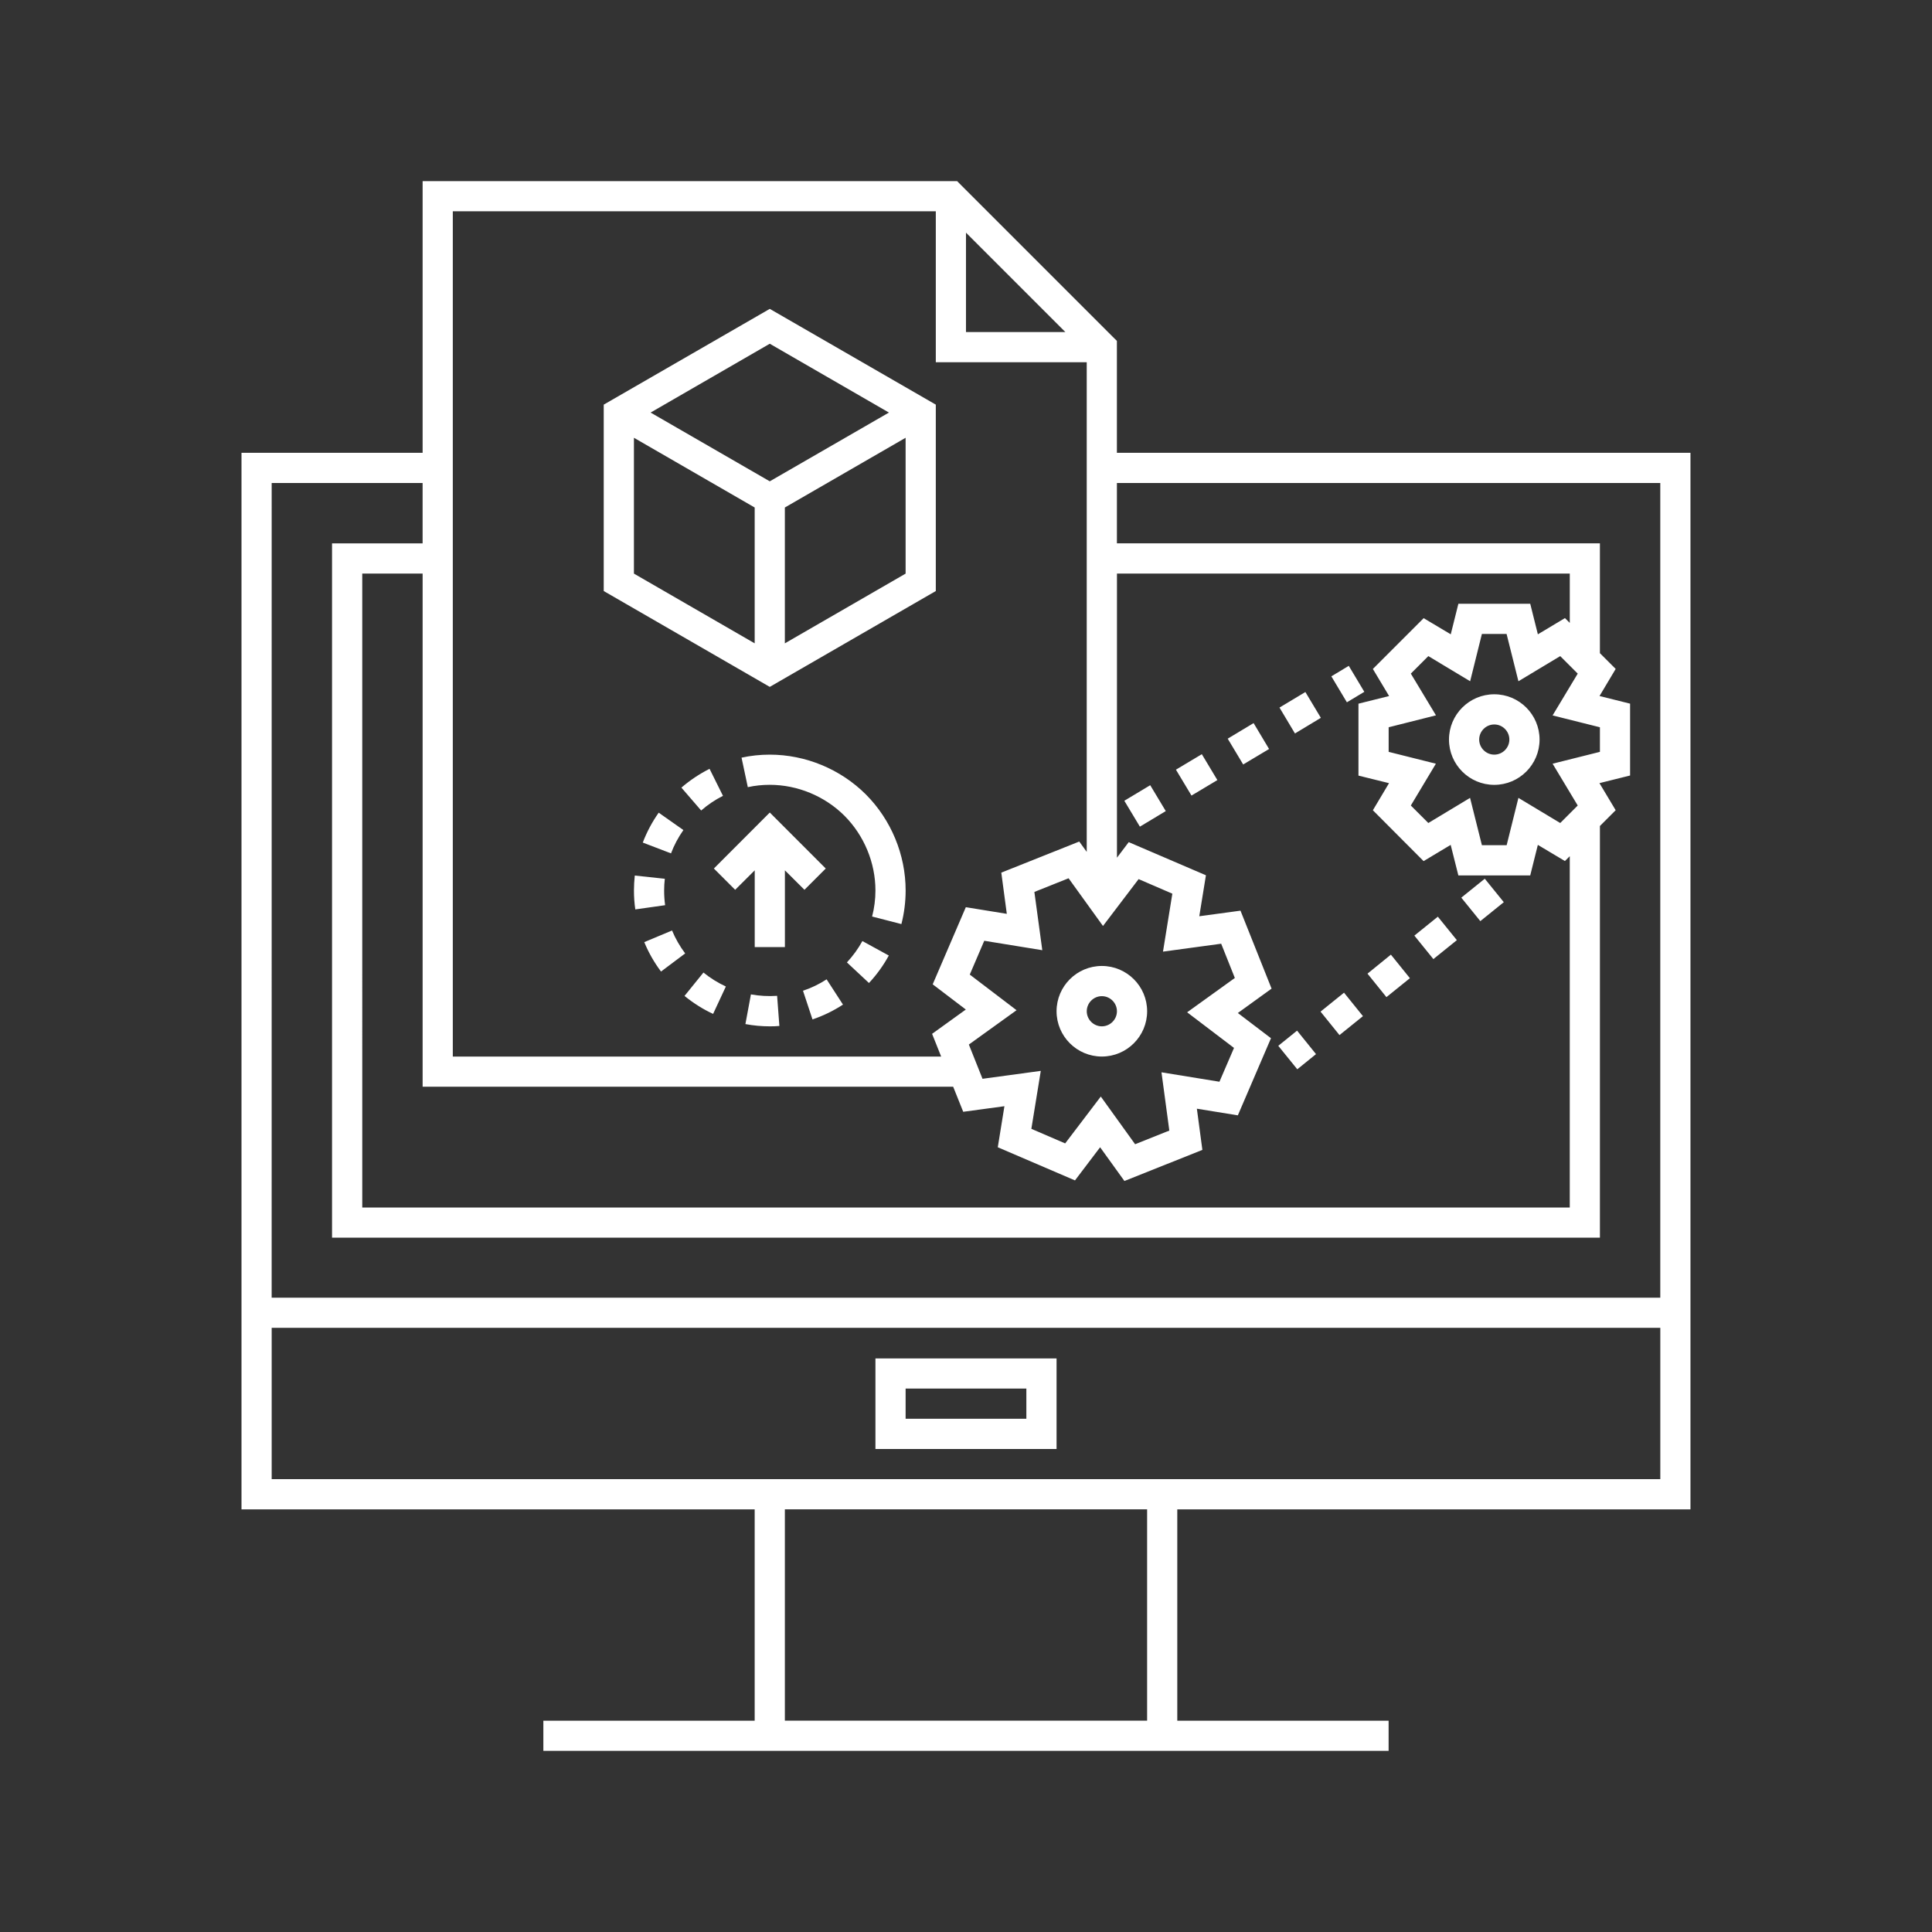 <?xml version="1.0" encoding="UTF-8"?>
<svg fill="#FFFFFF" width="100pt" height="100pt" version="1.1" viewBox="0 0 100 100" xmlns="http://www.w3.org/2000/svg">
 <rect x="0" y="0" width="100" height="100" fill="#333333" stroke="none"/>
 <path d="m21.875 9.375v14.062h-9.375v54.688h26.562v10.938h-10.938v1.562h43.75v-1.562h-10.938v-10.938h26.562v-54.688h-29.688v-5.793l-0.23-0.227-7.812-7.812-0.227-0.23zm1.562 1.562h25v7.812h7.812v25.344l-0.387-0.535-4.035 1.609 0.285 2.133-2.121-0.344-1.715 3.992 1.715 1.305-1.746 1.258 0.469 1.176h-25.277zm26.562 1.105l5.144 5.144h-5.144zm-10.156 3.945l-8.594 4.957v9.648l8.594 4.961 8.594-4.961v-9.648zm0 1.805l6.168 3.562-6.168 3.559-6.168-3.559zm-7.031 4.867l6.25 3.609v7.031l-6.25-3.609zm14.062 0v7.031l-6.25 3.609v-7.031zm-32.812 2.34h7.812v3.125h-4.688v35.938h65.625v-21.309l0.816-0.816-0.84-1.402 1.586-0.395v-3.719l-1.582-0.395 0.836-1.402-0.816-0.816v-5.684h-25v-3.125h28.125v42.168h-71.875zm4.688 4.688h3.125v26.562h27.461l0.52 1.297 2.133-0.289-0.344 2.125 3.996 1.715 1.301-1.715 1.258 1.746 4.035-1.609-0.285-2.133 2.121 0.344 1.715-3.992-1.715-1.305 1.746-1.262-1.609-4.035-2.133 0.289 0.344-2.121-3.996-1.715-0.609 0.805v-14.707h23.438v2.555l-0.25-0.25-1.402 0.84-0.395-1.582h-3.719l-0.395 1.582-1.402-0.836-2.629 2.629 0.84 1.402-1.586 0.395v3.723l1.582 0.391-0.836 1.402 2.625 2.633 1.402-0.84 0.398 1.582h3.719l0.395-1.582 1.402 0.836 0.25-0.25v18.184h-62.5zm57.953 3.125h1.277l0.613 2.449 2.164-1.301 0.906 0.906-1.301 2.164 2.449 0.613v1.273l-2.449 0.613 1.301 2.164-0.906 0.906-2.164-1.301-0.609 2.449h-1.281l-0.613-2.449-2.16 1.301-0.906-0.906 1.297-2.164-2.445-0.613v-1.273l2.449-0.617-1.301-2.16 0.906-0.906 2.164 1.301zm-6.891 1.652l-0.902 0.543 0.805 1.344 0.902-0.543zm-2.246 1.355l-1.34 0.805 0.801 1.34 1.34-0.809zm9.777 0.117c-1.293 0-2.344 1.051-2.344 2.344s1.051 2.344 2.344 2.344 2.344-1.051 2.344-2.344-1.051-2.344-2.344-2.344zm-12.457 1.492l-1.34 0.805 0.801 1.336 1.34-0.801zm12.457 0.07c0.43 0 0.781 0.352 0.781 0.781s-0.352 0.781-0.781 0.781-0.781-0.352-0.781-0.781 0.352-0.781 0.781-0.781zm-15.137 1.539l-1.34 0.801 0.805 1.34 1.34-0.801zm-22.363 0.023c-0.492 0-0.984 0.051-1.461 0.156l0.324 1.527c0.371-0.082 0.754-0.121 1.137-0.121 1.438 0 2.848 0.586 3.867 1.602 1.016 1.02 1.602 2.43 1.602 3.867 0 0.457-0.059 0.91-0.172 1.348l1.516 0.391c0.145-0.566 0.219-1.152 0.219-1.738 0-1.852-0.75-3.66-2.059-4.973-1.312-1.309-3.121-2.059-4.973-2.059zm-3.117 0.734c-0.52 0.262-1.012 0.59-1.457 0.973l1.023 1.184c0.344-0.301 0.723-0.555 1.129-0.758zm22.809 0.848l-1.34 0.805 0.805 1.34 1.34-0.805zm-19.691 1.414l-2.894 2.898 1.102 1.102 1.012-1.008v3.973h1.562v-3.973l1.012 1.008 1.102-1.102zm-5.75 0.008c-0.34 0.48-0.617 1.004-0.824 1.547l1.461 0.559c0.16-0.426 0.375-0.828 0.641-1.207zm-1.238 3.254c-0.027 0.258-0.043 0.512-0.043 0.773 0 0.336 0.023 0.66 0.07 0.98l1.543-0.219c-0.035-0.25-0.051-0.504-0.051-0.762 0-0.203 0.012-0.402 0.035-0.605zm22.453 0.141l1.781 2.469 1.844-2.426 1.746 0.754-0.484 3 3.012-0.41 0.707 1.773-2.469 1.777 2.426 1.844-0.754 1.75-3-0.488 0.406 3.016-1.77 0.707-1.777-2.469-1.844 2.426-1.75-0.754 0.488-3-3.016 0.41-0.707-1.773 2.469-1.777-2.422-1.844 0.75-1.75 3.004 0.488-0.41-3.016zm21.543 0.023l-1.215 0.98 0.984 1.215 1.215-0.98zm-2.43 1.965l-1.215 0.98 0.984 1.215 1.215-0.98zm-39.637 0.715l-1.438 0.602c0.223 0.543 0.516 1.055 0.867 1.523l1.25-0.938c-0.273-0.363-0.504-0.766-0.68-1.188zm9.852 0.547c-0.219 0.398-0.492 0.773-0.801 1.105l1.141 1.066c0.398-0.426 0.746-0.906 1.027-1.422zm27.355 0.703l-1.211 0.984 0.98 1.215 1.215-0.98zm-14.961 0.586c-1.293 0-2.344 1.051-2.344 2.344s1.051 2.344 2.344 2.344 2.344-1.051 2.344-2.344-1.051-2.344-2.344-2.344zm-20.621 0.34l-0.98 1.211c0.457 0.371 0.953 0.688 1.48 0.93l0.66-1.418c-0.41-0.191-0.801-0.43-1.16-0.723zm6.375 0.352c-0.383 0.25-0.797 0.449-1.223 0.59l0.492 1.484c0.551-0.184 1.086-0.445 1.578-0.766zm26.781 0.691l-1.215 0.98 0.98 1.215 1.215-0.98zm-30.699 0.09l-0.285 1.535c0.414 0.078 0.84 0.117 1.262 0.117 0.164 0 0.332-0.004 0.496-0.02l-0.117-1.559c-0.457 0.031-0.918 0.004-1.355-0.074zm18.164 0.09c0.43 0 0.781 0.352 0.781 0.781s-0.352 0.781-0.781 0.781-0.781-0.352-0.781-0.781 0.352-0.781 0.781-0.781zm10.105 1.785l-0.973 0.785 0.984 1.215 0.969-0.785zm-53.074 15.383h71.875v7.832h-71.875zm31.25 1.582v4.688h9.375v-4.688zm1.562 1.562h6.25v1.562h-6.25zm-6.25 6.25h18.75v10.938h-18.75z"/>
</svg>
